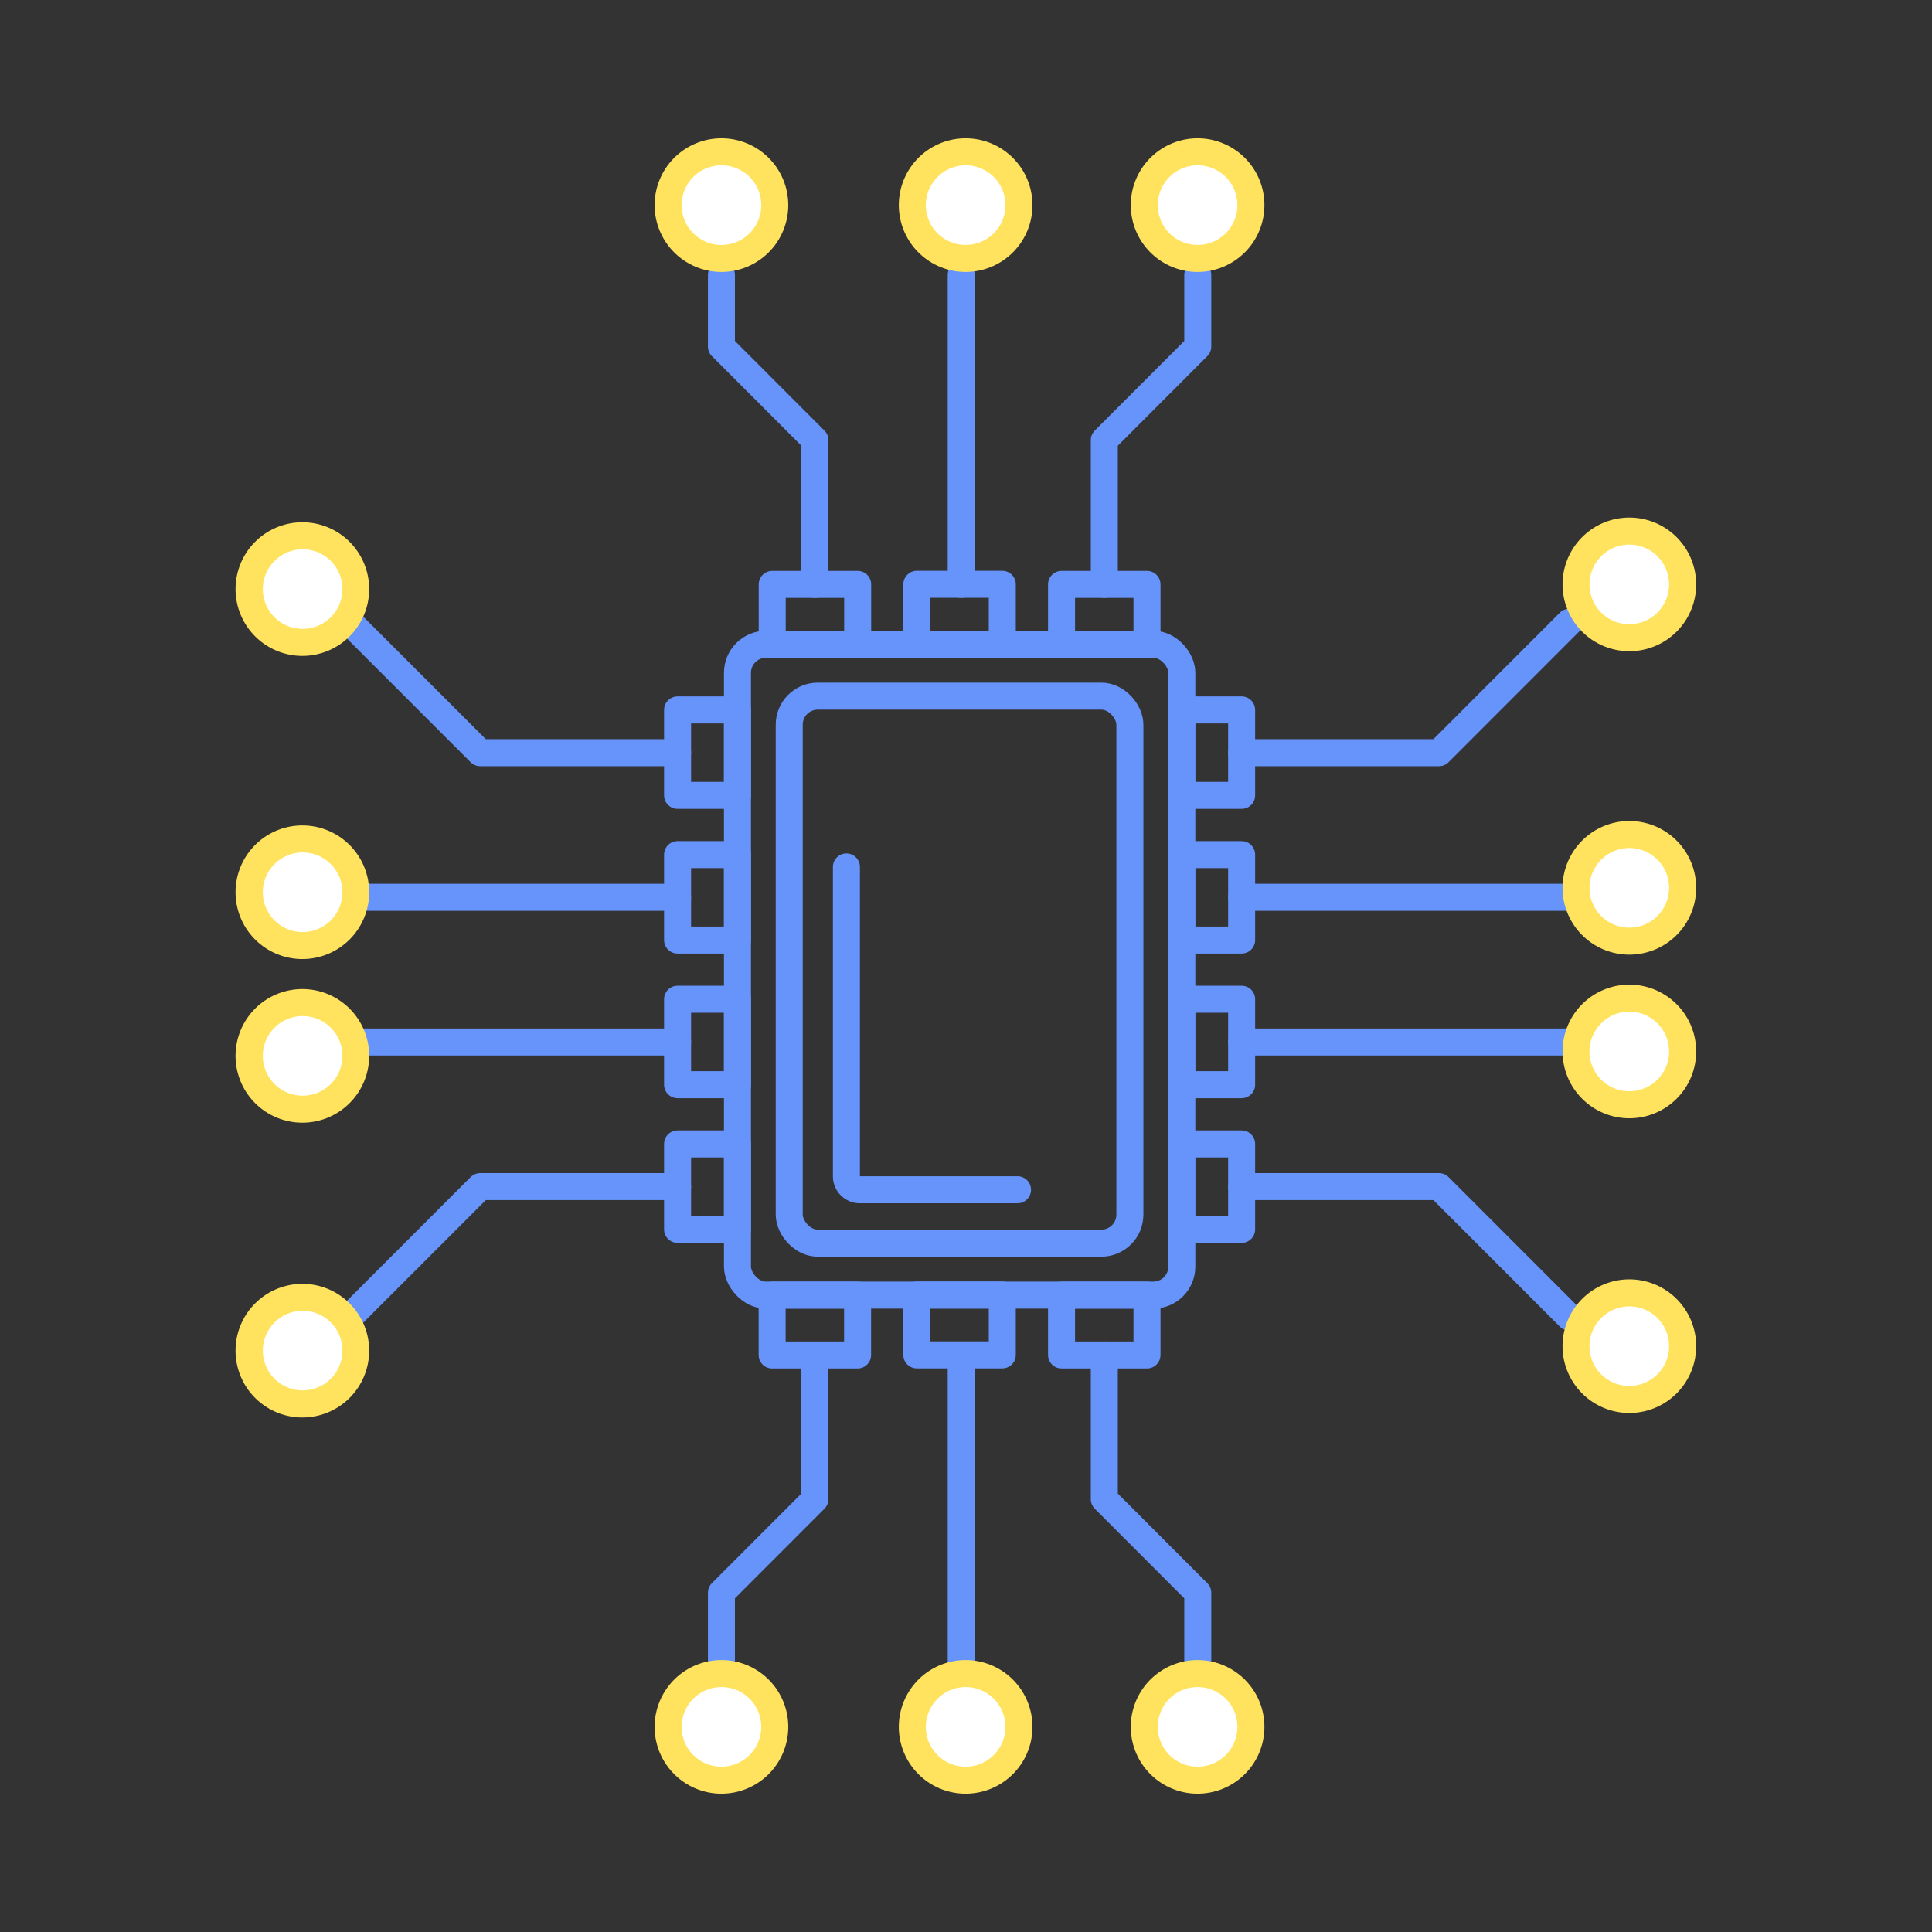 <svg xmlns="http://www.w3.org/2000/svg" viewBox="0 0 214.56 214.56"><rect x="0" y="0" width="214.56" height="214.56" fill="#333333" stroke="none"/><defs><style>.cls-1{fill:none;stroke:#6694fb;stroke-linecap:round;stroke-linejoin:round;stroke-width:3px;}.cls-2{fill:#fff;}.cls-3{fill:#ffe35e;}</style></defs><title>ikony_aktivity_novybarvy</title><g id="Vrstva_22" data-name="Vrstva 22"><rect class="cls-1" x="81.9" y="71.55" width="49.35" height="72.28" rx="3.17" ry="3.17"/><rect class="cls-1" x="87.65" y="77.31" width="37.83" height="60.75" rx="3.17" ry="3.17"/><rect class="cls-1" x="119.31" y="63.48" width="6.65" height="9.49" transform="translate(190.86 -54.41) rotate(90)"/><rect class="cls-1" x="103.24" y="63.48" width="6.65" height="9.49" transform="translate(174.79 -38.35) rotate(90)"/><rect class="cls-1" x="87.18" y="63.48" width="6.65" height="9.49" transform="translate(158.73 -22.28) rotate(90)"/><rect class="cls-1" x="119.31" y="142.41" width="6.65" height="9.49" transform="translate(269.79 24.52) rotate(90)"/><rect class="cls-1" x="103.24" y="142.41" width="6.65" height="9.49" transform="translate(253.72 40.58) rotate(90)"/><rect class="cls-1" x="87.18" y="142.41" width="6.65" height="9.49" transform="translate(237.65 56.65) rotate(90)"/><rect class="cls-1" x="75.25" y="78.84" width="6.65" height="9.49"/><rect class="cls-1" x="75.25" y="94.91" width="6.65" height="9.49"/><rect class="cls-1" x="75.25" y="110.97" width="6.65" height="9.49"/><rect class="cls-1" x="75.25" y="127.04" width="6.65" height="9.49"/><rect class="cls-1" x="131.24" y="78.84" width="6.65" height="9.49"/><rect class="cls-1" x="131.24" y="94.91" width="6.65" height="9.49"/><rect class="cls-1" x="131.24" y="110.97" width="6.65" height="9.49"/><rect class="cls-1" x="131.24" y="127.04" width="6.65" height="9.49"/><polyline class="cls-1" points="75.25 83.59 53.33 83.59 38.84 69.1"/><polyline class="cls-1" points="75.25 131.78 53.33 131.78 38.84 146.27"/><line class="cls-1" x1="75.25" y1="99.65" x2="38.84" y2="99.65"/><polyline class="cls-1" points="90.5 150.48 90.5 166.49 80.12 176.88 80.12 184.84"/><polyline class="cls-1" points="122.64 150.48 122.64 166.49 133.02 176.88 133.02 184.84"/><line class="cls-1" x1="106.75" y1="150.48" x2="106.75" y2="184.84"/><polyline class="cls-1" points="90.5 64.9 90.5 48.88 80.12 38.49 80.12 30.53"/><polyline class="cls-1" points="122.64 64.9 122.64 48.88 133.02 38.49 133.02 30.53"/><line class="cls-1" x1="106.75" y1="64.9" x2="106.75" y2="30.53"/><polyline class="cls-1" points="75.25 115.72 63.34 115.72 38.84 115.72"/><polyline class="cls-1" points="137.89 83.59 159.81 83.59 174.29 69.1"/><polyline class="cls-1" points="137.89 131.78 159.81 131.78 174.29 146.27"/><line class="cls-1" x1="137.89" y1="99.65" x2="174.29" y2="99.65"/><polyline class="cls-1" points="137.89 115.72 149.8 115.72 174.29 115.72"/><path class="cls-1" d="M94,96.28v34.36a1.49,1.49,0,0,0,1.49,1.49H113"/><path class="cls-2" d="M133,28.7a5.92,5.92,0,1,1,5.92-5.92A5.93,5.93,0,0,1,133,28.7Z"/><path class="cls-3" d="M133,18.36a4.42,4.42,0,1,1-4.42,4.42A4.42,4.42,0,0,1,133,18.36m0-3a7.42,7.42,0,1,0,7.42,7.42A7.42,7.42,0,0,0,133,15.36Z"/><path class="cls-2" d="M107.24,28.7a5.92,5.92,0,1,1,5.92-5.92A5.93,5.93,0,0,1,107.24,28.7Z"/><path class="cls-3" d="M107.24,18.36a4.42,4.42,0,1,1-4.42,4.42,4.43,4.43,0,0,1,4.42-4.42m0-3a7.42,7.42,0,1,0,7.42,7.42,7.42,7.42,0,0,0-7.42-7.42Z"/><path class="cls-2" d="M80.12,28.7A5.92,5.92,0,1,1,86,22.78,5.93,5.93,0,0,1,80.12,28.7Z"/><path class="cls-3" d="M80.12,18.36a4.42,4.42,0,1,1-4.42,4.42,4.42,4.42,0,0,1,4.42-4.42m0-3a7.42,7.42,0,1,0,7.42,7.42,7.42,7.42,0,0,0-7.42-7.42Z"/><path class="cls-2" d="M133,197.7a5.92,5.92,0,1,1,5.92-5.92A5.93,5.93,0,0,1,133,197.7Z"/><path class="cls-3" d="M133,187.36a4.42,4.42,0,1,1-4.42,4.42,4.42,4.42,0,0,1,4.42-4.42m0-3a7.42,7.42,0,1,0,7.42,7.42,7.42,7.42,0,0,0-7.42-7.42Z"/><path class="cls-2" d="M107.24,197.7a5.92,5.92,0,1,1,5.92-5.92A5.93,5.93,0,0,1,107.24,197.7Z"/><path class="cls-3" d="M107.24,187.36a4.42,4.42,0,1,1-4.42,4.42,4.43,4.43,0,0,1,4.42-4.42m0-3a7.42,7.42,0,1,0,7.42,7.42,7.42,7.42,0,0,0-7.42-7.42Z"/><path class="cls-2" d="M80.12,197.7A5.92,5.92,0,1,1,86,191.78,5.93,5.93,0,0,1,80.12,197.7Z"/><path class="cls-3" d="M80.12,187.36a4.42,4.42,0,1,1-4.42,4.42,4.42,4.42,0,0,1,4.42-4.42m0-3a7.42,7.42,0,1,0,7.42,7.42,7.42,7.42,0,0,0-7.42-7.42Z"/><path class="cls-2" d="M180.94,70.82a5.92,5.92,0,1,1,5.93-5.92A5.93,5.93,0,0,1,180.94,70.82Z"/><path class="cls-3" d="M180.94,60.48a4.42,4.42,0,1,1-4.42,4.42,4.43,4.43,0,0,1,4.42-4.42m0-3a7.42,7.42,0,1,0,7.43,7.42,7.42,7.42,0,0,0-7.43-7.42Z"/><path class="cls-2" d="M180.94,104.52a5.92,5.92,0,1,1,5.93-5.92A5.93,5.93,0,0,1,180.94,104.52Z"/><path class="cls-3" d="M180.94,94.18a4.42,4.42,0,1,1-4.42,4.42,4.44,4.44,0,0,1,4.42-4.42m0-3a7.42,7.42,0,1,0,7.43,7.42,7.42,7.42,0,0,0-7.43-7.42Z"/><path class="cls-2" d="M180.94,122.69a5.92,5.92,0,1,1,5.93-5.92A5.93,5.93,0,0,1,180.94,122.69Z"/><path class="cls-3" d="M180.94,112.35a4.42,4.42,0,1,1-4.42,4.42,4.43,4.43,0,0,1,4.42-4.42m0-3a7.42,7.42,0,1,0,7.43,7.42,7.42,7.42,0,0,0-7.43-7.42Z"/><path class="cls-2" d="M180.94,155.42a5.92,5.92,0,1,1,5.93-5.92A5.93,5.93,0,0,1,180.94,155.42Z"/><path class="cls-3" d="M180.94,145.08a4.42,4.42,0,1,1-4.42,4.42,4.44,4.44,0,0,1,4.42-4.42m0-3a7.42,7.42,0,1,0,7.43,7.42,7.42,7.42,0,0,0-7.43-7.42Z"/><path class="cls-2" d="M33.61,71.3a5.92,5.92,0,1,1,5.92-5.92A5.93,5.93,0,0,1,33.61,71.3Z"/><path class="cls-3" d="M33.61,61a4.42,4.42,0,1,1-4.42,4.42A4.43,4.43,0,0,1,33.61,61m0-3A7.42,7.42,0,1,0,41,65.38,7.42,7.42,0,0,0,33.61,58Z"/><path class="cls-2" d="M33.61,105a5.92,5.92,0,1,1,5.92-5.92A5.93,5.93,0,0,1,33.61,105Z"/><path class="cls-3" d="M33.61,94.67a4.42,4.42,0,1,1-4.42,4.42,4.42,4.42,0,0,1,4.42-4.42m0-3A7.42,7.42,0,1,0,41,99.09a7.42,7.42,0,0,0-7.42-7.42Z"/><path class="cls-2" d="M33.61,123.18a5.92,5.92,0,1,1,5.92-5.92A5.93,5.93,0,0,1,33.61,123.18Z"/><path class="cls-3" d="M33.61,112.84a4.42,4.42,0,1,1-4.42,4.42,4.42,4.42,0,0,1,4.42-4.42m0-3A7.42,7.42,0,1,0,41,117.26a7.42,7.42,0,0,0-7.42-7.42Z"/><path class="cls-2" d="M33.61,155.91A5.92,5.92,0,1,1,39.53,150,5.93,5.93,0,0,1,33.61,155.91Z"/><path class="cls-3" d="M33.61,145.57A4.42,4.42,0,1,1,29.19,150a4.42,4.42,0,0,1,4.42-4.42m0-3A7.42,7.42,0,1,0,41,150a7.42,7.42,0,0,0-7.42-7.42Z"/></g></svg>
